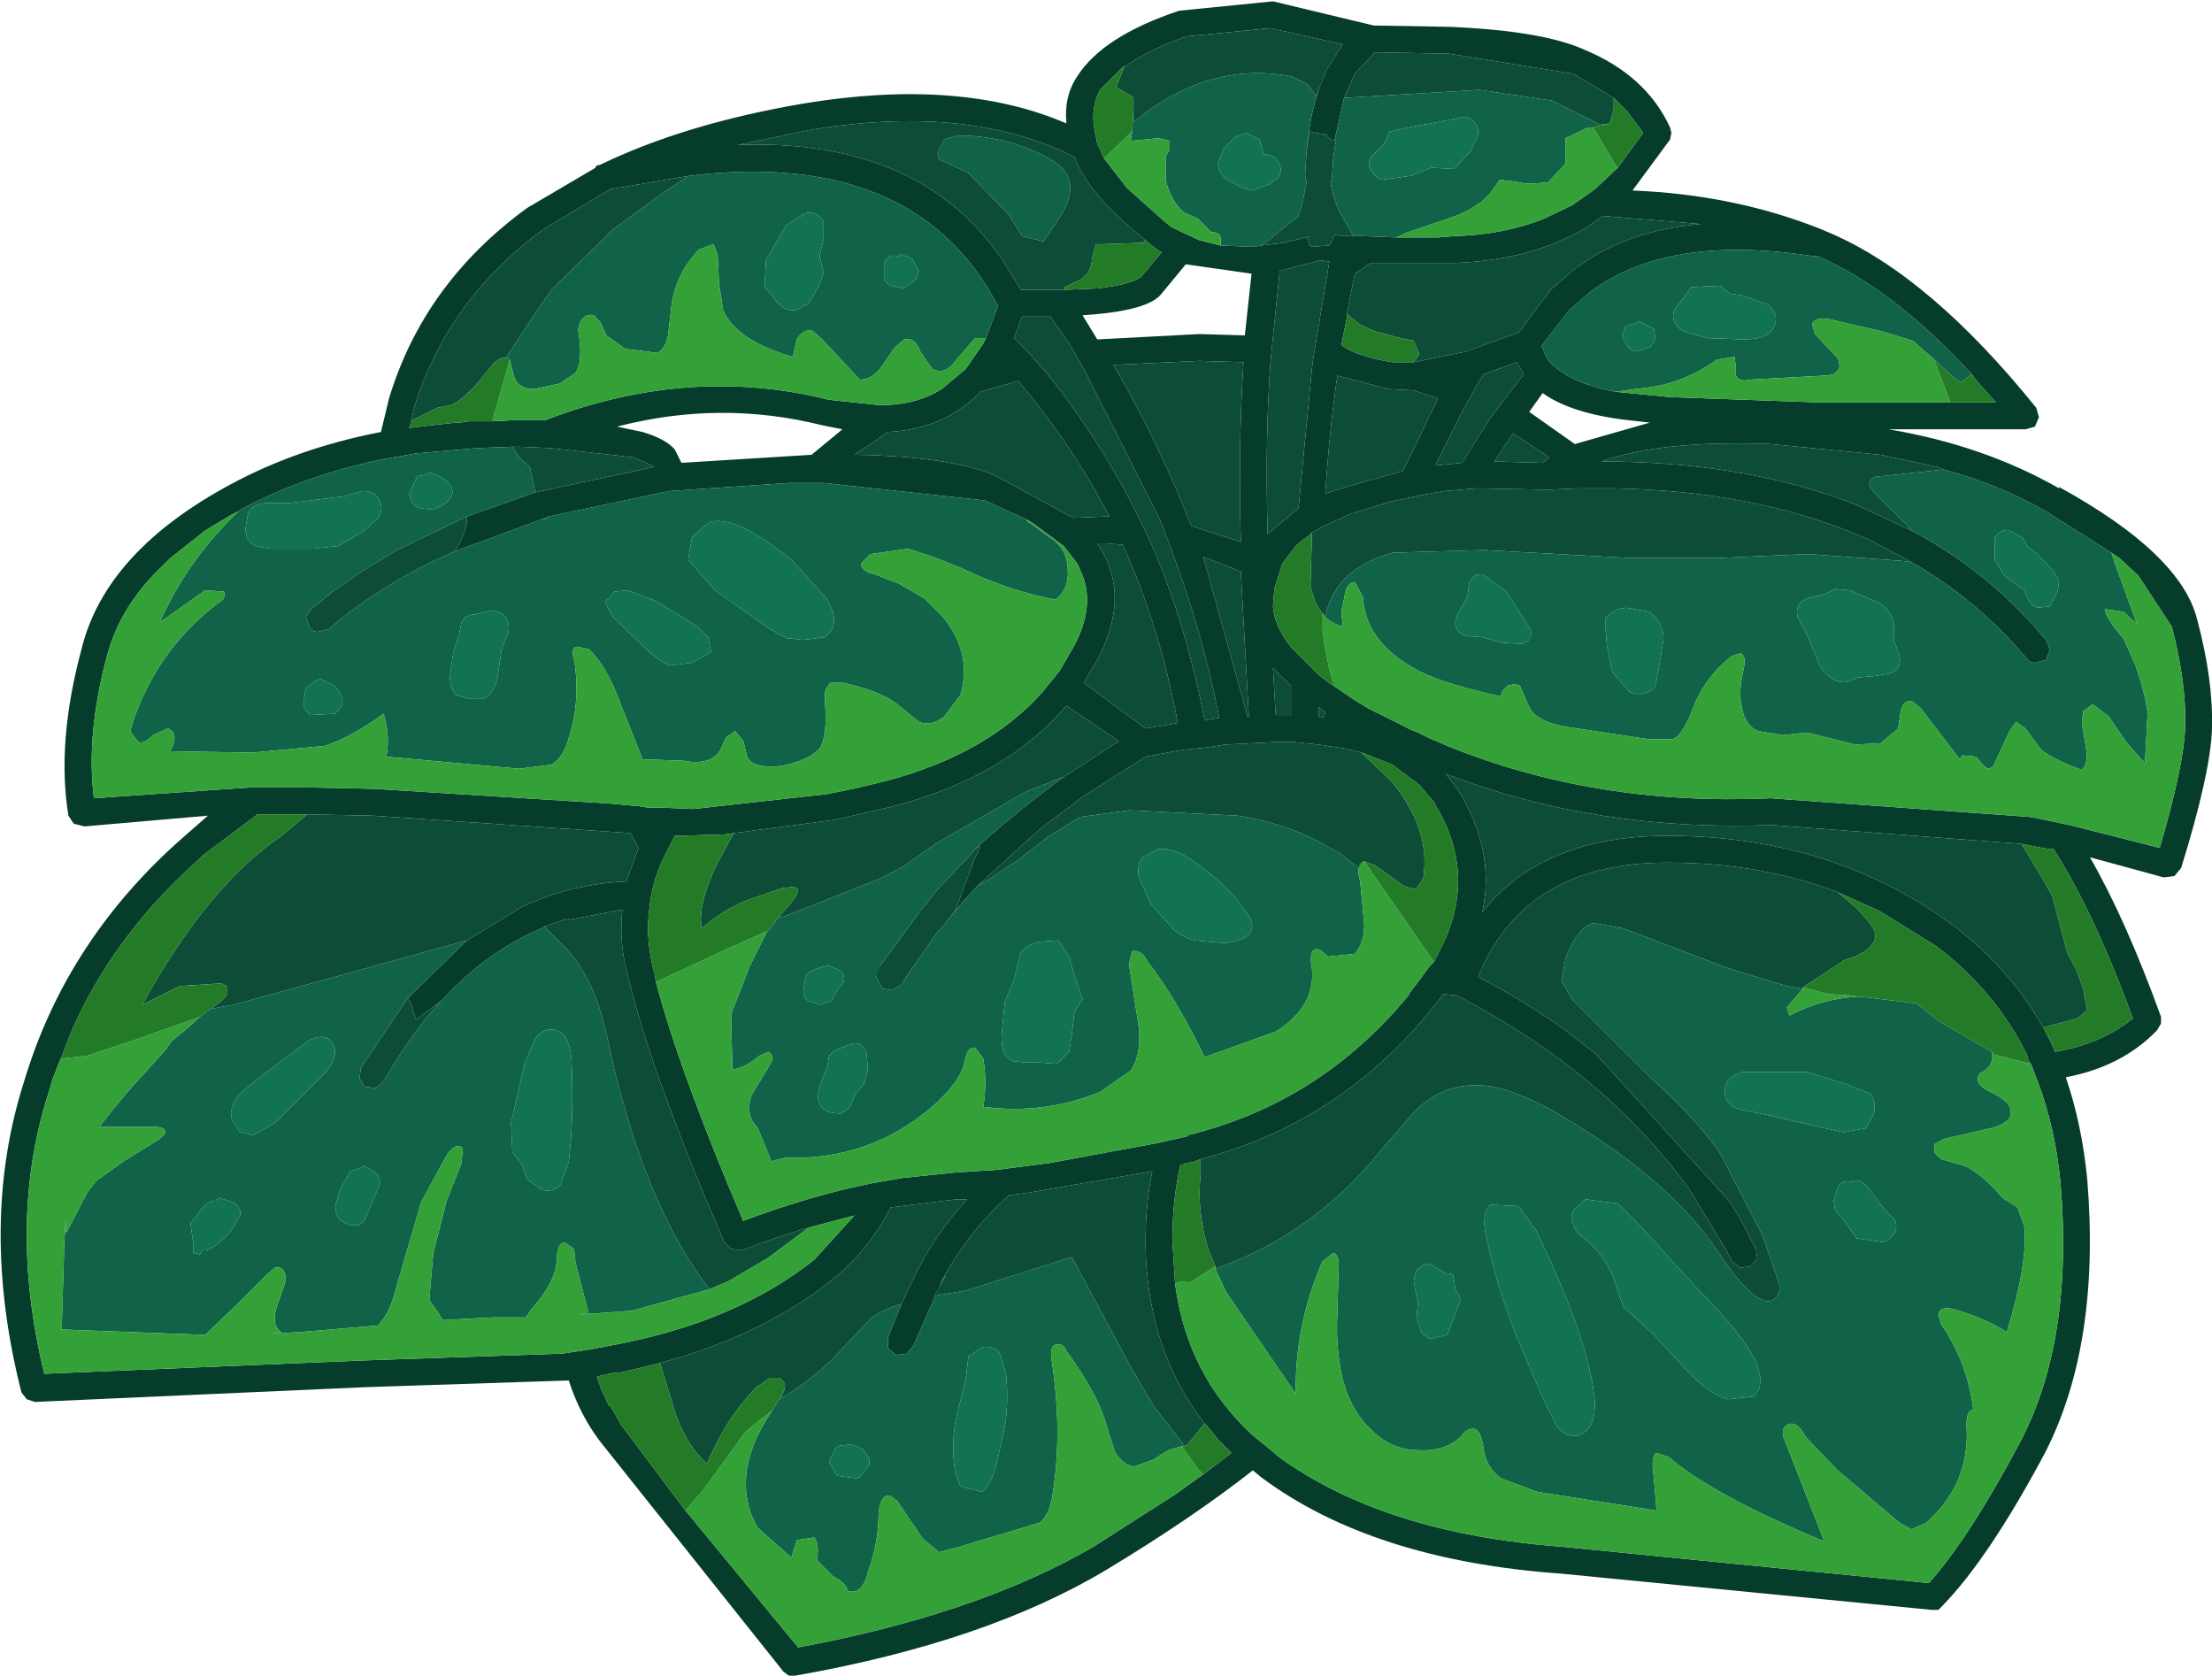 <?xml version="1.0" encoding="UTF-8" standalone="no"?>
<svg xmlns:ffdec="https://www.free-decompiler.com/flash" xmlns:xlink="http://www.w3.org/1999/xlink" ffdec:objectType="shape" height="62.45px" width="82.45px" xmlns="http://www.w3.org/2000/svg">
  <g transform="matrix(1.0, 0.0, 0.0, 1.0, 40.5, 33.1)">
    <path d="M-10.5 -29.25 Q-4.7 -30.2 -0.75 -28.5 -0.85 -29.5 -0.35 -30.25 0.6 -31.75 3.45 -32.7 L6.95 -33.05 10.7 -32.15 13.55 -32.1 Q17.0 -31.95 18.55 -31.25 20.85 -30.3 21.75 -28.35 L21.8 -28.15 21.75 -27.9 20.35 -26.0 Q24.15 -25.85 27.4 -24.55 L27.75 -24.4 Q31.45 -22.8 35.4 -17.9 L35.5 -17.55 35.35 -17.2 35.0 -17.1 29.9 -17.1 Q33.45 -16.5 36.25 -14.9 L36.25 -14.95 Q40.8 -12.45 41.4 -10.0 42.0 -7.75 41.95 -5.95 41.9 -4.3 40.8 -0.75 L40.55 -0.45 40.15 -0.4 37.4 -1.15 Q38.75 1.2 40.05 4.8 L40.05 5.05 39.9 5.3 Q38.6 6.65 36.5 7.05 37.1 8.8 37.3 10.85 37.8 16.95 35.75 21.0 33.65 24.95 31.9 26.75 L31.75 26.9 31.5 26.9 17.7 25.55 Q10.65 25.05 6.5 21.95 L6.2 21.7 Q3.9 23.5 0.75 25.4 -3.75 28.1 -10.85 29.35 L-11.1 29.35 -11.3 29.2 -18.15 20.6 Q-18.9 19.6 -19.3 18.35 L-26.9 18.6 -39.2 19.15 -39.5 19.05 -39.7 18.8 Q-41.3 12.5 -39.6 7.2 -38.0 1.85 -33.55 -2.0 L-32.75 -2.7 -37.35 -2.3 -37.75 -2.4 -37.95 -2.7 Q-38.4 -5.45 -37.45 -8.95 -36.55 -12.55 -31.9 -15.05 -29.4 -16.4 -26.3 -17.0 L-26.0 -18.25 Q-24.7 -22.55 -20.85 -25.35 L-18.3 -26.85 -18.3 -26.9 -18.2 -26.95 -18.15 -26.95 Q-14.95 -28.5 -10.5 -29.25 M8.85 -30.25 L8.95 -30.5 9.55 -31.45 6.85 -32.05 3.8 -31.75 3.75 -31.75 Q2.3 -31.25 1.4 -30.6 L1.4 -30.65 0.5 -29.75 Q0.1 -29.0 0.35 -28.0 L0.4 -27.75 0.4 -27.8 0.4 -27.7 0.45 -27.65 0.65 -27.2 1.5 -26.1 2.9 -24.85 3.15 -24.65 3.45 -24.5 4.2 -24.15 5.0 -23.95 6.25 -23.9 6.5 -23.95 7.35 -24.05 8.35 -24.3 8.2 -24.25 8.35 -23.9 9.05 -23.95 9.25 -24.35 9.3 -24.35 9.5 -24.3 10.3 -24.3 10.35 -24.3 11.55 -24.25 13.1 -24.25 13.7 -24.3 Q15.55 -24.35 17.05 -24.95 L18.1 -25.45 18.95 -26.05 19.8 -26.85 20.75 -28.15 20.15 -28.95 19.65 -29.45 18.15 -30.35 13.5 -31.1 10.75 -31.15 10.0 -30.35 9.6 -29.45 9.25 -27.9 9.15 -27.85 8.9 -28.1 8.5 -28.15 8.3 -28.2 8.2 -27.45 Q8.35 -29.15 8.85 -30.25 M12.2 -19.6 L14.15 -20.0 15.65 -20.55 16.1 -20.7 17.3 -22.3 18.05 -22.95 Q19.95 -24.5 22.9 -24.75 L19.25 -25.05 18.6 -24.6 Q16.55 -23.4 13.75 -23.3 L10.6 -23.3 10.0 -22.9 9.7 -21.4 9.7 -21.25 9.5 -20.25 9.55 -20.2 Q10.15 -19.8 11.4 -19.6 L12.2 -19.6 M33.0 -19.15 Q30.05 -22.35 27.25 -23.55 L27.1 -23.55 Q21.65 -24.4 18.75 -22.2 L18.0 -21.55 16.95 -20.2 17.05 -20.0 Q17.2 -19.55 17.7 -19.25 18.4 -18.75 19.7 -18.5 L20.2 -18.45 21.25 -18.35 21.75 -18.3 27.35 -18.1 33.05 -18.1 33.9 -18.1 33.45 -18.6 33.1 -19.0 33.0 -19.15 M16.05 -19.6 L14.8 -19.15 14.55 -18.75 14.05 -17.85 13.0 -15.75 14.0 -15.85 15.0 -17.45 15.6 -18.25 16.3 -19.15 16.05 -19.6 M30.75 -12.15 L29.15 -13.0 28.9 -13.1 Q24.95 -14.8 19.65 -14.9 L18.4 -14.9 17.2 -14.85 17.1 -14.85 14.55 -14.9 13.35 -14.8 12.5 -14.65 11.3 -14.4 9.85 -13.95 8.85 -13.5 8.4 -13.25 8.3 -13.15 7.9 -12.85 7.8 -12.75 7.3 -12.1 7.0 -11.15 6.95 -10.5 Q7.0 -9.75 7.65 -8.95 L8.65 -7.95 9.1 -7.6 9.2 -7.55 10.0 -7.0 10.25 -6.85 10.5 -6.7 11.4 -6.25 12.1 -5.9 12.35 -5.8 12.75 -5.6 13.45 -5.3 Q19.0 -3.05 25.5 -3.35 L35.2 -2.65 36.65 -2.35 40.0 -1.5 Q40.9 -4.55 40.95 -6.0 41.0 -7.65 40.45 -9.75 L39.2 -11.65 38.5 -12.3 38.2 -12.5 35.75 -14.05 Q34.0 -15.05 31.95 -15.6 L31.7 -15.7 29.6 -16.15 25.5 -16.55 Q21.4 -16.7 19.2 -15.9 24.55 -15.9 28.65 -14.3 L30.8 -13.3 Q33.7 -11.75 35.8 -9.2 L35.9 -8.85 35.75 -8.5 35.35 -8.4 Q35.15 -8.4 35.05 -8.55 33.2 -10.75 30.75 -12.15 M11.25 -18.6 L9.35 -19.1 Q9.05 -17.05 8.9 -14.7 L9.5 -14.9 11.8 -15.55 13.1 -18.25 12.2 -18.55 11.25 -18.6 M20.1 -17.45 Q18.05 -17.7 17.0 -18.45 L16.5 -17.75 18.2 -16.55 21.0 -17.35 20.1 -17.45 M8.7 -23.4 L7.2 -23.0 6.95 -20.55 6.85 -19.55 Q6.65 -16.65 6.75 -13.2 L7.9 -14.15 8.4 -19.35 8.45 -19.75 8.55 -20.35 9.05 -23.35 8.7 -23.4 M17.0 -15.85 L17.25 -16.05 15.9 -16.95 15.2 -15.9 17.0 -15.85 M4.2 -20.65 L5.9 -20.6 6.15 -22.9 3.7 -23.25 2.75 -22.1 Q2.2 -21.5 -0.15 -21.35 L0.4 -20.45 4.2 -20.65 M-0.85 -22.3 L-0.8 -22.3 0.4 -22.35 Q1.7 -22.5 2.05 -22.8 L2.8 -23.7 2.7 -23.75 2.3 -24.05 2.2 -24.15 Q0.05 -25.85 -0.45 -27.25 -4.4 -29.25 -10.35 -28.25 L-13.0 -27.7 Q-6.05 -27.95 -3.0 -23.2 L-2.45 -22.3 -2.05 -22.3 -0.85 -22.3 M-2.4 -21.3 L-2.7 -20.5 -2.2 -20.0 -1.45 -19.15 Q0.55 -16.65 1.95 -13.8 L2.45 -12.75 Q3.75 -9.7 4.4 -6.25 L4.95 -6.35 Q4.3 -9.6 3.15 -12.65 L2.75 -13.7 -0.1 -19.35 -0.65 -20.3 -1.35 -21.3 -2.4 -21.3 M0.7 -13.85 L0.85 -13.85 Q-0.55 -16.55 -2.55 -18.9 L-3.95 -18.5 Q-5.3 -17.1 -7.4 -17.0 L-8.65 -16.15 Q-5.2 -16.1 -3.45 -15.4 L-0.5 -13.8 0.7 -13.85 M0.7 -12.85 L0.4 -12.85 0.55 -12.6 Q1.6 -10.85 0.45 -8.6 L-0.1 -7.65 2.2 -5.95 3.4 -6.15 Q2.75 -9.7 1.35 -12.8 L0.7 -12.85 M4.2 -19.65 L1.0 -19.5 Q2.7 -16.6 3.9 -13.5 L5.75 -12.9 Q5.65 -16.55 5.85 -19.6 L4.2 -19.65 M10.25 -5.05 L9.65 -5.2 8.65 -5.35 7.65 -5.45 7.15 -5.45 5.15 -5.35 4.55 -5.25 3.55 -5.15 2.2 -4.9 -0.15 -3.4 -0.6 -3.05 -0.75 -2.95 -1.8 -2.15 -4.05 -0.1 -4.65 0.55 -5.3 1.35 -4.9 0.85 -4.15 -1.15 Q-4.0 -1.35 -4.0 -1.6 L-3.2 -2.3 -2.1 -3.2 -0.85 -4.15 -0.6 -4.3 1.0 -5.35 1.2 -5.45 1.1 -5.55 -0.75 -6.8 Q-3.0 -4.15 -7.2 -3.05 L-8.3 -2.8 -9.35 -2.55 -13.15 -2.05 -13.5 -2.0 -15.35 -1.95 -15.6 -1.45 Q-16.2 -0.35 -16.3 0.8 -16.45 1.95 -16.1 3.2 L-16.05 3.5 Q-15.15 6.9 -12.8 12.4 -10.25 11.45 -8.0 11.0 L-6.85 10.8 -4.9 10.6 -3.35 10.5 -1.4 10.25 2.65 9.5 3.75 9.25 3.8 9.2 Q8.7 8.0 12.0 4.0 L12.05 3.9 12.8 2.9 12.85 2.85 12.95 2.75 13.35 1.95 Q14.5 -0.65 13.0 -3.1 L13.0 -3.15 12.4 -3.85 11.4 -4.6 10.4 -5.0 10.25 -5.05 M8.65 -6.4 L8.85 -6.35 8.9 -6.55 8.65 -6.75 8.65 -6.4 M7.65 -6.45 L7.65 -7.5 6.95 -8.2 7.05 -6.45 7.65 -6.45 M6.05 -6.4 L5.75 -11.8 4.35 -12.35 6.0 -6.4 6.05 -6.4 M34.85 -1.65 L25.55 -2.35 Q19.0 -2.1 13.4 -4.25 L13.85 -3.65 Q15.25 -1.4 14.75 0.9 17.0 -1.95 21.65 -1.95 27.75 -1.95 32.25 1.35 34.65 3.15 35.95 5.75 L36.1 6.1 Q37.85 5.8 39.0 4.85 37.55 0.9 36.05 -1.45 L35.9 -1.45 35.1 -1.6 34.85 -1.65 M-3.75 -20.5 L-3.3 -21.7 -3.7 -22.4 Q-6.9 -27.5 -14.8 -26.55 L-17.75 -26.05 -20.25 -24.55 Q-23.8 -21.95 -25.05 -17.95 L-25.2 -17.3 -25.25 -17.15 -24.4 -17.25 -23.5 -17.35 -23.35 -17.35 -23.0 -17.4 -22.15 -17.4 -21.15 -17.45 -20.15 -17.45 Q-14.8 -19.5 -9.6 -18.2 L-7.7 -18.0 Q-6.35 -18.0 -5.4 -18.6 L-4.5 -19.35 -3.85 -20.3 -3.75 -20.5 M-21.4 -16.45 L-22.7 -16.4 -25.0 -16.2 -26.15 -16.0 Q-29.1 -15.4 -31.45 -14.15 L-31.6 -14.05 -31.9 -13.9 -32.9 -13.3 -32.95 -13.25 -34.15 -12.3 -34.4 -12.05 Q-36.0 -10.55 -36.5 -8.7 -37.3 -5.75 -37.0 -3.35 L-31.2 -3.75 -28.95 -3.75 -26.55 -3.7 -17.75 -3.15 -16.65 -3.05 -16.35 -3.0 -15.85 -3.0 -14.65 -2.95 -9.7 -3.5 -8.7 -3.7 -7.45 -4.0 Q-3.7 -5.0 -1.65 -7.3 L-1.0 -8.1 -0.45 -9.05 Q0.3 -10.5 -0.15 -11.65 L-0.3 -12.0 -0.35 -12.1 -0.85 -12.75 -2.0 -13.6 -2.25 -13.75 -3.8 -14.45 -9.8 -15.1 -11.1 -15.1 -15.5 -14.8 -15.55 -14.8 -20.05 -13.85 -20.3 -13.75 -23.55 -12.55 Q-23.05 -13.35 -23.1 -13.85 L-20.55 -14.75 -16.1 -15.7 -16.85 -16.05 -20.0 -16.4 -21.15 -16.45 -21.4 -16.45 M-29.05 -2.75 L-30.9 -2.75 -32.9 -1.25 -33.6 -0.6 Q-36.35 2.0 -37.8 5.25 L-38.25 6.4 -38.3 6.5 -38.55 7.15 -38.65 7.5 Q-40.25 12.35 -38.85 18.1 L-26.85 17.6 -19.55 17.35 -18.55 17.2 -17.75 17.05 Q-13.1 16.2 -10.15 13.85 L-8.65 12.2 -10.35 12.65 Q-11.55 13.0 -12.85 13.5 L-13.25 13.45 -13.5 13.2 Q-16.15 7.1 -17.05 3.45 -17.45 2.1 -17.3 0.8 L-19.4 1.2 -19.4 1.15 -20.25 1.45 -20.2 1.45 Q-22.3 2.3 -24.05 4.2 L-25.0 4.9 -25.2 4.25 -25.3 4.1 -23.1 1.95 -21.2 0.8 -21.25 0.8 Q-19.35 -0.15 -17.15 -0.25 L-16.7 -1.5 -17.0 -2.05 -26.6 -2.7 -29.05 -2.75 M-9.85 -17.25 Q-13.65 -18.2 -17.5 -17.2 L-16.55 -17.0 Q-15.7 -16.75 -15.35 -16.35 L-15.1 -15.85 -10.25 -16.15 -9.1 -17.1 -9.85 -17.25 M-7.7 2.9 L-7.85 3.2 -7.75 3.05 -7.7 2.9 M4.4 19.95 Q3.0 18.15 2.5 15.9 2.2 14.6 2.2 13.15 2.2 11.75 2.45 10.55 L-2.15 11.35 -2.9 11.45 Q-4.35 12.75 -5.35 14.55 L-6.45 17.05 -6.7 17.35 -7.1 17.4 -7.4 17.15 -7.4 16.75 -6.9 15.5 -6.5 14.65 Q-5.7 12.95 -4.45 11.6 L-4.85 11.6 -7.3 11.9 Q-8.15 13.55 -9.55 14.65 -12.15 16.7 -15.9 17.7 L-16.1 17.75 -17.15 18.0 -17.35 18.05 -17.55 18.05 -18.25 18.2 -18.1 18.65 -17.8 19.3 -17.75 19.3 -17.35 20.0 -14.95 23.2 -10.75 28.3 Q-4.05 27.05 0.25 24.55 L3.3 22.6 4.35 21.85 5.4 21.05 4.9 20.55 4.5 20.05 4.4 19.95 M35.2 6.55 L35.1 6.4 35.05 6.2 Q33.85 3.8 31.65 2.15 L29.55 0.85 28.0 0.15 Q25.1 -0.95 21.65 -0.95 16.6 -0.95 14.8 2.85 L14.6 3.3 Q16.3 4.2 17.85 5.3 L19.0 6.2 23.85 11.55 23.95 11.65 24.35 12.3 24.95 13.45 25.0 13.8 24.75 14.1 24.35 14.15 24.05 13.9 23.85 13.5 22.45 11.2 Q19.3 6.85 13.8 4.0 L13.3 3.95 12.75 4.65 Q9.3 8.8 4.25 10.1 L4.0 10.2 3.7 10.25 3.6 10.3 3.5 10.3 Q3.2 11.6 3.2 13.15 L3.3 14.75 Q3.75 18.15 6.2 20.4 L7.0 21.05 7.1 21.15 Q11.05 24.05 17.75 24.55 L31.4 25.9 Q32.95 24.15 34.85 20.55 36.8 16.75 36.3 10.95 36.1 8.9 35.45 7.2 L35.2 6.55" fill="#063c2b" fill-rule="evenodd" stroke="none"/>
    <path d="M1.4 -30.6 Q2.3 -31.25 3.75 -31.75 L3.8 -31.75 6.85 -32.05 9.55 -31.45 8.95 -30.5 8.85 -30.25 8.55 -29.5 8.5 -29.6 8.25 -29.95 7.65 -30.25 Q4.55 -30.85 1.75 -28.55 L1.75 -29.0 1.75 -29.4 1.7 -29.5 1.1 -29.85 1.4 -30.6 M8.2 -27.45 L8.3 -28.2 8.5 -28.15 8.9 -28.1 9.15 -27.85 9.25 -27.9 9.3 -27.9 9.2 -27.25 9.15 -26.5 9.1 -26.25 Q9.25 -25.5 9.55 -25.0 L9.95 -24.3 9.5 -24.3 9.3 -24.35 9.25 -24.35 9.05 -23.95 8.35 -23.9 8.2 -24.25 8.35 -24.3 7.35 -24.05 6.5 -23.95 6.6 -24.0 7.9 -25.05 8.05 -25.55 8.2 -26.3 8.15 -26.55 8.15 -26.7 8.2 -27.45 M9.6 -29.45 L10.0 -30.35 10.75 -31.15 13.5 -31.1 18.15 -30.35 19.65 -29.45 19.65 -29.0 19.5 -28.5 19.15 -28.45 17.35 -29.35 14.65 -29.75 9.6 -29.45 M9.7 -21.4 L10.0 -22.9 10.6 -23.3 13.75 -23.3 Q16.55 -23.4 18.6 -24.6 L19.25 -25.05 22.9 -24.75 Q19.95 -24.5 18.05 -22.95 L17.3 -22.3 16.1 -20.7 15.65 -20.55 14.15 -20.0 12.2 -19.6 12.4 -19.9 12.2 -20.4 11.7 -20.5 10.75 -20.75 10.2 -21.0 9.7 -21.4 M16.05 -19.6 L16.3 -19.15 15.6 -18.25 15.0 -17.45 14.0 -15.85 13.0 -15.75 14.05 -17.85 14.55 -18.75 14.8 -19.15 16.05 -19.6 M8.4 -13.25 L8.85 -13.5 9.85 -13.95 11.3 -14.4 12.5 -14.65 13.35 -14.8 14.55 -14.9 17.1 -14.85 17.2 -14.85 18.4 -14.9 19.65 -14.9 Q24.95 -14.8 28.9 -13.1 L29.15 -13.0 30.75 -12.15 30.35 -12.2 26.9 -12.45 23.45 -12.3 20.4 -12.3 19.4 -12.35 14.8 -12.6 11.4 -12.5 Q9.65 -12.0 9.1 -10.75 L8.95 -10.35 8.9 -10.1 8.8 -10.25 Q8.55 -10.5 8.45 -10.9 L8.35 -11.2 8.35 -11.4 8.4 -13.15 8.4 -13.25 M30.8 -13.3 L28.65 -14.3 Q24.55 -15.9 19.2 -15.9 21.4 -16.7 25.5 -16.55 L29.6 -16.15 31.7 -15.7 31.95 -15.6 29.6 -15.35 Q29.25 -15.35 29.2 -15.15 29.1 -15.0 29.5 -14.6 L30.8 -13.3 M11.25 -18.6 L12.2 -18.55 13.1 -18.25 11.8 -15.55 9.5 -14.9 8.9 -14.7 Q9.05 -17.05 9.35 -19.1 L11.25 -18.6 M17.0 -15.85 L15.2 -15.9 15.9 -16.95 17.25 -16.05 17.0 -15.85 M8.7 -23.4 L9.05 -23.35 8.55 -20.35 8.45 -19.75 8.4 -19.35 7.9 -14.15 6.75 -13.2 Q6.65 -16.65 6.85 -19.55 L6.95 -20.55 7.2 -23.0 8.7 -23.4 M-0.85 -22.3 L-2.05 -22.3 -2.45 -22.3 -3.0 -23.2 Q-6.05 -27.95 -13.0 -27.7 L-10.35 -28.25 Q-4.4 -29.25 -0.45 -27.25 0.05 -25.85 2.2 -24.15 L2.1 -24.05 0.65 -24.0 0.35 -24.0 0.2 -23.45 Q0.2 -22.8 -0.5 -22.55 L-0.8 -22.4 -0.85 -22.3 M4.2 -19.65 L5.85 -19.6 Q5.65 -16.55 5.75 -12.9 L3.9 -13.5 Q2.7 -16.6 1.0 -19.5 L4.2 -19.65 M0.7 -12.85 L1.35 -12.8 Q2.75 -9.7 3.4 -6.15 L2.2 -5.95 -0.1 -7.65 0.45 -8.6 Q1.6 -10.85 0.55 -12.6 L0.4 -12.85 0.7 -12.85 M0.7 -13.85 L-0.5 -13.8 -3.45 -15.4 Q-5.2 -16.1 -8.65 -16.15 L-7.4 -17.0 Q-5.3 -17.1 -3.95 -18.5 L-2.55 -18.9 Q-0.55 -16.55 0.85 -13.85 L0.7 -13.85 M-2.4 -21.3 L-1.35 -21.3 -0.65 -20.3 -0.1 -19.35 2.75 -13.7 3.15 -12.65 Q4.3 -9.6 4.95 -6.35 L4.4 -6.25 Q3.75 -9.7 2.45 -12.75 L1.95 -13.8 Q0.55 -16.65 -1.45 -19.15 L-2.2 -20.0 -2.7 -20.5 -2.4 -21.3 M6.05 -6.4 L6.0 -6.4 4.35 -12.35 5.75 -11.8 6.05 -6.4 M7.65 -6.45 L7.05 -6.45 6.95 -8.2 7.65 -7.5 7.65 -6.45 M8.65 -6.4 L8.65 -6.75 8.9 -6.55 8.85 -6.35 8.65 -6.4 M-4.05 -0.1 L-1.8 -2.15 -0.75 -2.95 -0.6 -3.05 -0.15 -3.4 2.2 -4.9 3.55 -5.15 4.55 -5.25 5.15 -5.35 7.15 -5.45 7.65 -5.45 8.65 -5.35 9.65 -5.2 10.25 -5.05 10.4 -4.9 11.3 -4.05 Q12.85 -2.25 12.55 -0.35 L12.3 0.0 12.3 0.05 11.9 -0.05 11.8 -0.1 10.75 -0.85 10.35 -1.0 10.25 -0.95 10.15 -0.75 9.75 -1.05 9.45 -1.3 8.9 -1.6 Q7.5 -2.4 5.65 -2.7 L1.6 -2.9 -0.25 -2.65 -1.45 -1.9 -2.55 -1.05 -3.75 -0.25 -4.05 -0.1 M-13.15 -2.05 L-9.35 -2.55 -8.3 -2.8 -7.2 -3.05 Q-3.0 -4.15 -0.75 -6.8 L1.1 -5.55 1.2 -5.45 1.0 -5.35 -0.6 -4.3 -0.85 -4.15 -2.25 -3.6 -5.55 -1.7 -6.7 -0.9 -6.75 -0.85 -7.7 -0.35 -11.25 1.05 -11.5 1.1 -11.05 0.6 -10.8 0.25 -10.75 0.05 -10.9 -0.05 -11.35 0.0 -12.5 0.4 Q-13.4 0.7 -14.35 1.5 -14.5 0.6 -13.75 -0.95 L-13.15 -2.05 M-4.0 -1.6 Q-4.0 -1.35 -4.15 -1.15 L-4.9 0.85 -5.3 1.35 -5.6 1.7 -6.65 3.2 -6.75 3.35 -6.9 3.6 -7.25 3.8 -7.6 3.75 -7.8 3.4 -7.85 3.25 -7.85 3.2 -7.7 2.9 -7.4 2.5 -6.2 0.85 -5.55 0.05 -4.0 -1.6 M35.95 5.75 Q34.65 3.15 32.25 1.35 27.75 -1.95 21.65 -1.95 17.0 -1.95 14.75 0.9 15.25 -1.4 13.85 -3.65 L13.4 -4.25 Q19.0 -2.1 25.55 -2.35 L34.85 -1.65 35.55 -0.5 36.0 0.3 36.55 2.4 36.9 3.05 37.15 3.75 37.25 4.3 37.3 4.55 36.95 4.85 35.65 5.2 36.0 5.8 35.95 5.75 M-14.8 -26.55 L-14.9 -26.5 -15.8 -25.9 -17.65 -24.55 -19.95 -22.3 -20.7 -21.2 -21.65 -19.75 Q-21.85 -19.8 -22.1 -19.55 L-22.85 -18.65 Q-23.4 -18.1 -23.7 -18.0 L-24.2 -17.9 -25.2 -17.4 -25.2 -17.3 -25.05 -17.95 Q-23.8 -21.95 -20.25 -24.55 L-17.75 -26.05 -14.8 -26.55 M-5.55 -27.4 L-5.5 -27.15 -5.25 -27.05 -4.4 -26.65 -2.9 -25.1 -2.4 -24.3 -1.6 -24.1 -0.9 -25.15 Q-0.5 -25.9 -0.65 -26.35 -0.75 -26.9 -1.6 -27.3 -3.1 -28.05 -4.8 -28.05 L-5.3 -27.9 -5.55 -27.4 M-21.4 -16.45 L-21.15 -16.45 -20.0 -16.4 -16.85 -16.05 -16.1 -15.7 -20.55 -14.75 -20.75 -15.7 -21.15 -16.05 -21.4 -16.45 M-23.1 -13.85 Q-23.05 -13.35 -23.55 -12.55 -26.2 -11.4 -28.25 -9.65 L-28.65 -9.55 Q-28.85 -9.55 -28.95 -9.7 L-29.1 -10.1 -28.9 -10.4 -28.1 -11.05 -27.1 -11.75 -25.8 -12.55 -23.1 -13.85 M-20.3 -13.75 L-20.05 -13.85 Q-20.1 -13.75 -20.25 -13.75 L-20.3 -13.75 M-29.05 -2.75 L-26.6 -2.7 -17.0 -2.05 -16.7 -1.5 -17.15 -0.25 Q-19.35 -0.15 -21.25 0.8 L-21.2 0.8 -23.1 1.95 -31.8 4.35 -32.65 4.5 -32.3 4.25 -32.05 4.0 -32.05 3.65 -32.15 3.6 -32.25 3.55 -33.8 3.65 -35.2 4.35 Q-32.75 -0.1 -30.0 -1.95 L-29.05 -2.75 M-25.3 4.1 L-25.2 4.25 -25.0 4.9 -24.05 4.2 Q-25.2 5.45 -26.2 7.2 L-26.5 7.45 -26.9 7.4 -27.1 7.1 -27.05 6.7 -25.3 4.1 M-20.2 1.45 L-20.25 1.45 -19.4 1.15 -19.4 1.2 -17.3 0.8 Q-17.45 2.1 -17.05 3.45 -16.15 7.1 -13.5 13.2 L-13.25 13.45 -12.85 13.5 Q-11.55 13.0 -10.35 12.65 L-11.9 13.8 -13.35 14.65 -14.05 14.95 Q-16.35 12.0 -17.65 6.55 -18.0 4.85 -18.3 4.05 -18.85 2.7 -19.7 1.95 L-20.15 1.5 -20.15 1.45 -20.2 1.45 M-5.35 14.55 Q-4.35 12.75 -2.9 11.45 L-2.15 11.35 2.45 10.55 Q2.2 11.75 2.2 13.15 2.2 14.6 2.5 15.9 3.0 18.15 4.4 19.95 L4.2 20.2 3.75 20.75 3.65 20.8 3.55 20.65 2.5 19.3 1.65 17.85 -0.55 13.75 -4.5 15.0 -5.7 15.2 -5.25 14.45 -5.35 14.55 M-15.9 17.7 Q-12.15 16.7 -9.55 14.65 -8.15 13.55 -7.3 11.9 L-4.85 11.6 -4.45 11.6 Q-5.7 12.95 -6.5 14.65 L-6.9 15.5 Q-7.6 15.7 -8.05 16.05 L-9.0 17.05 Q-10.05 18.25 -11.45 19.05 -11.2 18.7 -11.25 18.45 L-11.45 18.25 -11.8 18.25 -12.3 18.6 Q-13.4 19.7 -14.15 21.45 -14.85 20.85 -15.3 19.65 L-15.9 17.7 M26.7 3.75 L26.1 3.65 23.95 3.0 20.0 1.5 18.9 1.3 Q18.25 1.5 17.85 2.65 L17.7 3.45 18.1 4.15 20.95 7.0 Q22.85 8.7 23.65 9.95 L25.2 12.95 25.8 14.7 Q25.9 15.1 25.65 15.3 25.45 15.5 25.1 15.3 24.55 15.05 23.6 13.65 21.65 10.7 17.2 8.2 15.5 7.3 14.45 7.35 13.2 7.35 12.2 8.35 L10.95 9.8 Q8.5 12.85 4.9 14.15 L4.8 14.2 4.8 14.1 4.7 13.85 4.55 13.5 Q4.1 12.05 4.25 10.7 L4.25 10.1 Q9.3 8.8 12.75 4.65 L13.3 3.95 13.8 4.0 Q19.3 6.85 22.45 11.2 L23.85 13.5 24.05 13.9 24.35 14.15 24.75 14.1 25.0 13.8 24.95 13.45 24.35 12.3 23.95 11.65 23.85 11.55 19.0 6.2 17.85 5.3 Q16.3 4.2 14.6 3.3 L14.8 2.85 Q16.6 -0.95 21.65 -0.95 25.1 -0.95 28.0 0.15 L28.65 0.7 Q29.4 1.45 29.4 1.75 29.4 2.35 28.2 2.7 L28.15 2.75 26.7 3.7 26.7 3.75" fill="#0d4d38" fill-rule="evenodd" stroke="none"/>
    <path d="M8.85 -30.25 Q8.35 -29.15 8.2 -27.45 L8.15 -26.7 8.15 -26.55 8.2 -26.3 8.05 -25.55 7.9 -25.05 6.6 -24.0 6.5 -23.95 6.25 -23.9 5.0 -23.95 5.0 -24.25 Q4.95 -24.45 4.65 -24.45 L4.15 -24.95 3.7 -25.15 Q3.25 -25.4 2.95 -26.35 L2.95 -27.25 3.1 -27.55 3.1 -27.85 2.7 -27.95 1.65 -27.85 1.7 -28.2 1.75 -29.0 1.75 -28.55 Q4.55 -30.85 7.65 -30.25 L8.25 -29.95 8.5 -29.6 8.55 -29.5 8.85 -30.25 M9.25 -27.9 L9.6 -29.45 14.65 -29.75 17.35 -29.35 19.15 -28.45 19.5 -28.5 18.85 -28.35 18.7 -28.35 17.85 -27.95 17.85 -27.0 17.2 -26.3 16.45 -26.25 15.85 -26.35 15.4 -26.4 15.05 -25.9 14.75 -25.6 14.3 -25.3 13.9 -25.1 11.85 -24.4 11.55 -24.25 10.35 -24.3 10.3 -24.3 9.5 -24.3 9.95 -24.3 9.55 -25.0 Q9.25 -25.5 9.1 -26.25 L9.15 -26.5 9.2 -27.25 9.3 -27.9 9.25 -27.9 M5.95 -28.15 L5.55 -28.0 5.1 -27.55 4.9 -27.0 Q4.9 -26.65 5.25 -26.4 L5.8 -26.1 6.2 -26.0 6.85 -26.25 7.1 -26.45 Q7.35 -26.7 7.15 -27.05 7.0 -27.35 6.6 -27.35 L6.45 -27.9 5.95 -28.15 M13.1 -28.55 L12.25 -28.4 11.3 -28.2 11.1 -27.75 10.6 -27.25 Q10.45 -27.05 10.6 -26.75 10.75 -26.5 11.0 -26.4 L12.1 -26.55 12.85 -26.85 13.7 -26.8 14.3 -27.45 14.55 -27.95 Q14.75 -28.55 14.1 -28.75 L13.1 -28.55 M19.7 -18.5 Q18.4 -18.75 17.7 -19.25 17.2 -19.55 17.05 -20.0 L16.95 -20.2 18.0 -21.55 18.75 -22.2 Q21.65 -24.4 27.1 -23.55 L27.25 -23.55 Q30.05 -22.35 33.0 -19.15 L32.6 -18.85 32.35 -19.0 31.6 -19.7 30.8 -20.4 29.65 -20.75 27.7 -21.2 Q27.1 -21.3 27.05 -21.0 L27.15 -20.65 28.0 -19.75 Q28.15 -19.35 27.95 -19.25 27.85 -19.1 27.5 -19.1 L24.7 -18.95 Q24.35 -18.85 24.2 -19.1 L24.2 -19.45 24.15 -19.8 23.5 -19.7 Q22.25 -18.8 20.85 -18.65 L19.7 -18.5 M21.0 -20.15 L21.15 -20.35 21.2 -20.5 21.15 -20.85 20.55 -21.15 20.6 -21.1 20.1 -20.95 19.95 -20.55 20.2 -20.15 20.3 -20.05 20.45 -20.0 21.0 -20.15 M30.75 -12.15 Q33.2 -10.75 35.05 -8.55 35.15 -8.4 35.35 -8.4 L35.75 -8.5 35.9 -8.85 35.8 -9.2 Q33.7 -11.75 30.8 -13.3 L29.5 -14.6 Q29.1 -15.0 29.2 -15.15 29.25 -15.35 29.6 -15.35 L31.95 -15.6 Q34.0 -15.05 35.75 -14.05 L38.2 -12.5 38.35 -12.05 39.15 -9.85 38.65 -10.3 37.95 -10.4 Q38.0 -10.05 38.65 -9.3 L39.1 -8.3 39.35 -7.5 39.45 -7.1 39.55 -6.55 39.45 -4.65 38.75 -5.45 38.1 -6.4 37.5 -6.85 37.15 -6.6 37.1 -6.15 37.25 -5.25 Q37.35 -4.65 37.1 -4.4 35.9 -4.85 35.55 -5.2 L35.0 -5.95 34.65 -6.2 34.4 -5.85 33.8 -4.55 33.65 -4.45 33.5 -4.5 33.15 -4.9 32.65 -4.95 32.55 -4.8 31.1 -6.7 30.8 -6.95 Q30.45 -7.05 30.35 -6.6 L30.25 -5.95 29.6 -5.4 28.65 -5.35 26.85 -5.8 25.95 -5.7 25.05 -5.85 Q24.5 -6.05 24.4 -6.9 24.3 -7.35 24.5 -8.2 24.6 -8.7 24.35 -8.75 L24.05 -8.65 Q23.2 -8.0 22.7 -6.95 22.25 -5.7 21.85 -5.55 L20.95 -5.55 17.95 -6.0 Q16.75 -6.2 16.5 -6.75 L16.45 -6.85 16.15 -7.55 15.95 -7.6 15.7 -7.55 15.5 -7.35 15.45 -7.15 15.2 -7.2 Q13.0 -7.7 12.2 -8.2 10.4 -9.2 10.3 -10.85 L10.0 -11.4 Q9.75 -11.4 9.65 -11.05 L9.5 -10.3 9.55 -9.75 Q9.15 -9.85 8.9 -10.1 L8.95 -10.35 9.1 -10.75 Q9.65 -12.0 11.4 -12.5 L14.8 -12.6 19.4 -12.35 20.4 -12.3 23.45 -12.3 26.9 -12.45 30.35 -12.2 30.75 -12.15 M-0.85 -4.15 L-2.1 -3.2 -3.2 -2.3 -4.0 -1.6 -5.55 0.05 -6.2 0.85 -7.4 2.5 -7.7 2.9 -7.75 3.05 -7.85 3.2 -7.85 3.25 -7.8 3.4 -7.6 3.75 -7.25 3.8 -6.9 3.6 -6.75 3.35 -6.65 3.2 -5.6 1.7 -5.3 1.35 -4.65 0.55 -4.05 -0.1 -3.75 -0.25 -2.55 -1.05 -1.45 -1.9 -0.25 -2.65 1.6 -2.9 5.65 -2.7 Q7.5 -2.4 8.9 -1.6 L9.45 -1.3 9.75 -1.05 10.15 -0.75 10.25 -0.95 Q10.05 -0.8 10.2 -0.25 L10.35 1.35 Q10.35 2.05 10.0 2.45 L9.0 2.55 8.7 2.3 Q8.25 2.15 8.4 3.0 8.55 4.4 7.05 5.35 L4.4 6.3 Q3.4 4.2 2.25 2.7 L2.2 2.6 Q2.0 2.3 1.7 2.35 L1.6 2.75 1.6 2.95 1.95 5.2 Q2.05 6.2 1.65 6.8 L0.5 7.6 Q-1.6 8.45 -3.85 8.15 -3.7 7.25 -3.85 6.35 L-4.15 5.95 Q-4.45 5.9 -4.55 6.5 -4.7 7.2 -5.7 8.1 -8.05 10.15 -11.2 10.05 L-11.65 10.15 -11.75 10.2 -11.8 10.05 -12.25 8.95 -12.45 8.7 Q-12.7 8.2 -12.45 7.65 L-11.9 6.75 -11.7 6.4 Q-11.7 6.2 -11.85 6.1 L-12.2 6.25 Q-12.8 6.75 -13.2 6.75 L-13.25 4.7 -12.55 2.9 -11.9 1.6 -11.85 1.6 -11.6 1.25 -11.55 1.15 -11.5 1.1 -11.25 1.05 -7.7 -0.35 -6.75 -0.85 -6.7 -0.9 -5.55 -1.7 -2.25 -3.6 -0.85 -4.15 M13.85 -10.25 Q13.55 -9.65 14.1 -9.4 L14.75 -9.35 15.45 -9.15 16.2 -9.1 Q16.65 -9.2 16.55 -9.65 L16.25 -10.1 15.65 -11.05 14.75 -11.7 Q14.35 -11.7 14.25 -11.3 L14.2 -10.85 13.85 -10.25 M21.4 -8.6 L21.5 -9.25 Q21.55 -9.8 21.0 -10.3 L20.1 -10.45 19.8 -10.4 19.35 -10.1 19.35 -9.6 19.4 -9.0 19.6 -8.05 20.25 -7.3 Q20.8 -7.1 21.2 -7.5 L21.4 -8.6 M5.45 2.0 Q5.95 1.9 6.1 1.65 6.3 1.35 5.95 0.9 L5.8 0.7 Q5.3 -0.05 4.2 -0.85 3.3 -1.55 2.65 -1.45 L2.1 -1.15 Q1.85 -0.85 1.95 -0.4 L2.4 0.6 3.25 1.55 Q3.6 1.85 4.05 1.95 L5.15 2.05 5.45 2.0 M24.5 -20.45 Q25.3 -20.45 25.55 -20.8 25.9 -21.35 25.4 -21.75 L24.4 -22.1 24.0 -22.15 23.6 -22.45 22.55 -22.4 22.25 -22.0 21.9 -21.55 Q21.75 -21.05 22.25 -20.75 L23.15 -20.5 24.5 -20.45 M34.95 -11.1 L35.1 -10.75 Q35.2 -10.55 35.45 -10.45 L35.9 -10.5 36.2 -11.05 36.25 -11.45 36.05 -11.8 35.45 -12.45 35.1 -12.7 34.9 -13.05 34.35 -13.35 Q34.0 -13.35 33.85 -13.05 L33.85 -12.25 34.2 -11.65 34.95 -11.1 M27.5 -10.95 L26.85 -10.8 Q26.4 -10.6 26.5 -10.1 L26.85 -9.45 27.35 -8.25 Q27.85 -7.55 28.4 -7.7 L28.75 -7.85 29.35 -7.9 29.95 -8.0 Q30.4 -8.15 30.3 -8.7 L30.1 -9.2 30.1 -9.7 Q30.1 -10.3 29.5 -10.65 L28.45 -11.1 27.9 -11.15 27.5 -10.95 M-21.65 -19.75 L-20.7 -21.2 -19.95 -22.3 -17.65 -24.55 -15.8 -25.9 -14.9 -26.5 -14.8 -26.55 Q-6.9 -27.5 -3.7 -22.4 L-3.3 -21.7 -3.75 -20.5 -4.15 -20.5 -4.85 -19.7 Q-5.25 -19.1 -5.75 -19.35 L-6.2 -20.0 Q-6.4 -20.55 -6.8 -20.45 L-7.15 -20.15 -7.7 -19.35 Q-8.05 -18.95 -8.45 -18.95 L-9.85 -20.45 -10.25 -20.8 Q-10.6 -20.8 -10.8 -20.45 L-10.95 -19.8 Q-13.05 -20.4 -13.55 -21.55 L-13.7 -22.55 -13.75 -23.6 -13.9 -24.0 -14.45 -23.8 Q-15.4 -22.8 -15.5 -21.45 L-15.6 -20.6 Q-15.7 -20.1 -16.0 -19.95 L-17.2 -20.1 -17.9 -20.6 -18.1 -21.05 -18.35 -21.35 Q-18.85 -21.45 -18.95 -20.8 -18.75 -19.65 -19.05 -19.2 L-19.65 -18.8 -20.6 -18.6 Q-21.2 -18.6 -21.35 -19.1 L-21.5 -19.7 -21.55 -19.75 -21.65 -19.75 M-5.55 -27.4 L-5.3 -27.9 -4.8 -28.05 Q-3.1 -28.05 -1.6 -27.3 -0.75 -26.9 -0.65 -26.35 -0.5 -25.9 -0.9 -25.15 L-1.6 -24.1 -2.4 -24.3 -2.9 -25.1 -4.4 -26.65 -5.25 -27.05 -5.5 -27.15 -5.55 -27.4 M-26.95 -13.3 L-26.4 -13.8 Q-26.2 -14.15 -26.35 -14.45 -26.5 -14.8 -27.0 -14.8 L-27.7 -14.6 -29.75 -14.35 -30.55 -14.35 Q-31.0 -14.35 -31.25 -14.0 L-31.35 -13.4 Q-31.35 -12.9 -30.95 -12.75 L-30.45 -12.65 -28.85 -12.65 -27.9 -12.75 -26.95 -13.3 M-9.95 -22.5 L-9.8 -22.95 -9.95 -23.55 -9.8 -24.2 -9.8 -24.85 Q-10.05 -25.25 -10.5 -25.15 L-11.2 -24.7 -11.95 -23.4 -12.0 -22.4 -11.7 -22.05 Q-11.3 -21.45 -10.8 -21.55 L-10.35 -21.8 -9.95 -22.5 M-31.6 -14.05 L-31.45 -14.15 Q-29.1 -15.4 -26.15 -16.0 L-25.0 -16.2 -22.7 -16.4 -21.4 -16.45 -21.15 -16.05 -20.75 -15.7 -20.55 -14.75 -23.1 -13.85 -25.8 -12.55 -27.1 -11.75 -28.1 -11.05 -28.9 -10.4 -29.1 -10.1 -28.95 -9.7 Q-28.85 -9.55 -28.65 -9.55 L-28.25 -9.65 Q-26.2 -11.4 -23.55 -12.55 L-20.3 -13.75 -20.25 -13.75 Q-20.1 -13.75 -20.05 -13.85 L-15.55 -14.8 -15.5 -14.8 -11.1 -15.1 -9.8 -15.1 -3.8 -14.45 -2.25 -13.75 -2.2 -13.65 -2.1 -13.6 -1.2 -12.95 -1.0 -12.75 Q-0.7 -12.4 -0.7 -11.85 -0.65 -11.15 -1.15 -10.75 -2.75 -11.05 -4.4 -11.8 L-4.6 -11.9 -5.6 -12.3 -6.65 -12.65 -8.05 -12.45 -8.4 -12.1 Q-8.4 -11.8 -7.9 -11.7 L-7.0 -11.35 -6.05 -10.8 -5.35 -10.1 Q-4.25 -8.75 -4.7 -7.2 L-5.3 -6.4 Q-5.8 -6.0 -6.25 -6.2 L-7.05 -6.85 Q-7.55 -7.25 -8.65 -7.55 L-9.05 -7.65 -9.55 -7.65 -9.7 -7.45 -9.75 -7.3 -9.75 -6.95 Q-9.65 -5.65 -9.95 -5.2 L-10.0 -5.15 Q-10.4 -4.75 -11.4 -4.55 -12.45 -4.45 -12.65 -4.9 L-12.8 -5.5 -13.1 -5.85 -13.45 -5.6 -13.65 -5.15 Q-14.0 -4.55 -15.05 -4.75 L-16.55 -4.8 -17.4 -6.95 Q-17.9 -8.3 -18.55 -8.9 L-19.0 -9.0 Q-19.25 -8.95 -19.1 -8.5 -18.85 -7.0 -19.3 -5.6 -19.5 -4.85 -19.95 -4.6 L-21.15 -4.45 -26.1 -4.9 Q-25.95 -5.65 -26.2 -6.5 -27.45 -5.6 -28.4 -5.3 L-31.1 -5.05 -34.15 -5.1 Q-33.8 -5.8 -34.25 -5.95 L-34.8 -5.7 Q-35.15 -5.35 -35.35 -5.45 L-35.65 -5.85 Q-34.8 -8.75 -32.4 -10.6 -32.05 -10.8 -32.15 -11.05 L-32.85 -11.1 -34.55 -9.9 Q-33.5 -12.25 -31.6 -14.05 M-24.25 -14.15 L-23.95 -14.3 -23.7 -14.55 Q-23.5 -14.9 -23.9 -15.2 -24.1 -15.4 -24.55 -15.5 L-24.6 -15.4 -24.65 -15.4 -24.95 -15.35 -25.25 -14.7 Q-25.15 -14.2 -24.8 -14.15 L-24.3 -14.1 -24.25 -14.15 M-23.1 1.95 L-25.3 4.1 -27.05 6.7 -27.1 7.1 -26.9 7.4 -26.5 7.45 -26.2 7.2 Q-25.2 5.45 -24.05 4.2 -22.3 2.3 -20.2 1.45 L-20.15 1.45 -20.15 1.5 -19.7 1.95 Q-18.85 2.7 -18.3 4.05 -18.0 4.85 -17.65 6.55 -16.35 12.0 -14.05 14.95 L-16.95 15.75 -18.95 15.9 -18.55 15.9 -18.65 15.5 -19.05 13.95 -19.1 13.45 -19.45 13.2 Q-19.75 13.25 -19.75 13.9 -19.8 14.7 -20.7 15.7 L-20.9 16.0 -22.15 16.0 -24.0 16.1 -24.15 15.85 -24.5 15.35 -24.35 13.6 -23.85 11.65 -23.3 10.25 -23.25 9.7 Q-23.5 9.45 -23.85 9.95 L-24.8 11.7 -25.75 14.95 Q-25.95 15.75 -26.25 16.1 L-26.4 16.3 -29.35 16.55 -30.4 16.6 -29.95 16.6 Q-30.4 16.35 -30.2 15.65 L-29.85 14.65 Q-29.85 14.05 -30.25 14.15 L-30.5 14.35 -31.55 15.4 -32.85 16.65 -38.2 16.45 -38.1 13.15 -38.05 12.35 -38.05 12.85 -38.0 12.8 -37.25 11.35 -36.9 10.9 -35.85 10.15 -34.55 9.35 -34.35 9.15 Q-34.3 8.9 -34.7 8.9 L-36.8 8.9 -36.25 8.2 -35.75 7.6 -34.35 6.05 -34.1 5.7 -33.55 5.25 -33.05 4.8 -32.65 4.5 -31.8 4.35 -23.1 1.95 M-6.25 -23.0 L-6.5 -23.45 -6.95 -23.65 -7.0 -23.55 Q-7.4 -23.65 -7.55 -23.3 L-7.55 -22.65 -7.3 -22.45 -6.8 -22.35 -6.35 -22.7 -6.25 -23.0 M-28.95 -6.45 L-28.0 -6.5 -27.75 -6.8 Q-27.65 -7.15 -28.05 -7.55 L-28.55 -7.8 -28.7 -7.75 -29.1 -7.45 -29.2 -6.9 -29.15 -6.7 -28.95 -6.45 M-23.7 -8.15 Q-23.8 -7.5 -23.5 -7.2 L-23.0 -7.05 -22.5 -7.05 Q-22.05 -7.25 -21.95 -7.9 L-21.8 -8.9 -21.55 -9.55 Q-21.45 -10.25 -22.15 -10.35 L-22.8 -10.2 Q-23.15 -10.2 -23.3 -9.9 L-23.4 -9.4 -23.6 -8.8 -23.7 -8.15 M-15.5 -8.3 L-14.7 -8.4 -14.0 -8.8 -14.1 -9.35 -14.5 -9.75 -16.05 -10.7 -17.1 -11.1 -17.6 -11.05 -17.95 -10.65 -17.65 -10.1 -16.25 -8.75 Q-15.75 -8.35 -15.5 -8.3 M-12.45 -13.25 Q-13.4 -13.8 -14.05 -13.65 L-14.7 -13.1 -14.85 -12.25 -13.85 -11.1 -11.8 -9.65 -11.15 -9.3 -11.0 -9.3 -10.6 -9.25 -9.75 -9.35 -9.65 -9.45 Q-9.15 -9.9 -9.7 -10.8 L-11.0 -12.25 -11.95 -12.95 -12.45 -13.25 M-1.05 1.95 L-1.75 2.0 Q-2.2 2.1 -2.45 2.4 L-2.7 3.4 -3.05 4.25 -3.15 5.3 Q-3.25 6.25 -2.75 6.45 L-2.25 6.5 -1.75 6.5 -1.1 6.55 -0.65 6.1 -0.55 5.45 -0.45 4.6 -0.15 4.15 -0.45 3.25 -0.65 2.55 -1.05 1.95 M-10.4 4.2 L-9.95 4.35 -9.5 4.2 -9.35 3.9 -9.1 3.55 Q-8.95 3.35 -9.15 3.1 L-9.55 2.9 -9.65 2.9 Q-10.25 3.0 -10.45 3.25 L-10.55 3.75 -10.55 4.0 -10.4 4.2 M-8.15 6.8 L-8.2 6.15 Q-8.4 5.7 -8.75 5.8 L-9.4 6.05 -9.6 6.25 -9.65 6.6 -9.95 7.4 Q-10.1 7.95 -9.85 8.2 -9.65 8.4 -9.15 8.4 L-8.85 8.2 -8.6 7.65 -8.3 7.3 -8.15 6.8 M-6.9 15.5 L-7.4 16.75 -7.4 17.15 -7.1 17.4 -6.7 17.35 -6.45 17.05 -5.35 14.55 -5.25 14.45 -5.7 15.2 -4.5 15.0 -0.55 13.75 1.65 17.85 2.5 19.3 3.55 20.65 3.65 20.8 3.55 20.8 3.2 20.9 Q3.0 20.95 2.5 21.3 L1.8 21.55 Q1.4 21.55 1.05 21.0 L0.75 20.05 Q0.45 18.9 -0.75 17.25 -0.85 17.0 -1.05 17.0 -1.4 17.0 -1.3 17.6 -0.9 20.2 -1.25 22.5 -1.35 23.35 -1.75 23.65 L-2.9 24.0 -4.75 24.55 -5.5 24.75 -6.1 24.25 -7.05 22.85 -7.3 22.65 Q-7.65 22.55 -7.75 23.25 -7.75 24.4 -8.15 25.5 -8.35 26.35 -8.9 26.2 -8.95 25.9 -9.45 25.65 L-10.05 25.05 Q-9.95 24.45 -10.15 24.2 L-10.8 24.3 -11.0 24.95 -12.25 23.85 Q-12.7 23.1 -12.7 22.2 -12.7 20.9 -11.7 19.45 L-11.5 19.1 -11.45 19.05 Q-10.05 18.25 -9.0 17.05 L-8.05 16.05 Q-7.6 15.7 -6.9 15.5 M-21.05 10.3 L-20.85 10.85 -20.3 11.25 Q-19.85 11.35 -19.6 11.05 L-19.3 10.2 Q-19.1 8.55 -19.2 6.35 -19.3 5.5 -19.65 5.35 -20.15 5.1 -20.55 5.6 L-20.95 6.55 -21.45 8.75 -21.4 9.85 -21.05 10.3 M-29.75 6.25 L-30.75 7.0 -31.55 7.65 Q-32.0 8.2 -31.85 8.65 L-31.55 9.1 -31.05 9.2 -30.25 8.75 -28.35 6.85 Q-27.9 6.3 -28.05 5.9 -28.25 5.35 -28.95 5.65 L-29.75 6.25 M-8.45 21.95 L-8.1 21.5 -8.1 21.25 -8.3 20.95 Q-8.65 20.7 -8.95 20.75 L-9.0 20.8 Q-9.25 20.7 -9.4 20.95 L-9.6 21.4 -9.3 21.9 -8.55 22.0 -8.45 21.95 M-3.25 17.3 Q-3.5 17.05 -3.85 17.1 L-4.4 17.45 -4.5 18.25 -4.75 19.3 Q-5.1 20.5 -4.9 21.75 L-4.7 22.3 -3.9 22.5 Q-3.55 22.25 -3.35 21.45 L-3.05 20.1 Q-2.9 19.2 -3.0 18.1 L-3.25 17.3 M-26.9 12.35 L-26.6 11.65 -26.35 11.05 Q-26.3 10.8 -26.5 10.6 L-26.95 10.35 -27.1 10.45 -27.45 10.55 -27.85 11.3 -28.0 11.85 Q-28.0 12.35 -27.6 12.5 -27.15 12.7 -26.9 12.35 M-33.3 13.6 L-33.05 13.65 -32.95 13.5 Q-32.75 13.55 -32.3 13.2 L-31.9 12.8 -31.55 12.2 Q-31.5 11.9 -31.8 11.7 L-32.35 11.55 -32.45 11.65 Q-32.7 11.65 -32.9 11.85 L-33.4 12.5 -33.3 13.2 -33.3 13.6 M28.75 4.05 L28.9 4.05 30.95 4.3 31.75 4.95 33.75 6.1 Q33.85 6.65 33.3 6.9 33.0 7.3 33.8 7.65 34.5 8.0 34.45 8.4 34.45 8.75 33.7 8.95 L31.95 9.35 31.6 9.55 31.6 9.85 31.85 10.1 32.55 10.3 Q33.2 10.45 34.15 11.55 L34.7 11.9 34.95 12.6 Q35.1 13.95 34.3 16.55 33.55 16.05 32.35 15.7 31.8 15.55 31.75 15.9 L31.85 16.25 Q32.85 17.7 33.05 19.45 L33.0 19.45 Q32.8 19.5 32.8 20.0 32.95 22.2 31.3 23.65 L30.75 23.9 30.3 23.65 28.0 21.7 26.8 20.45 Q26.45 19.75 26.05 20.05 25.85 20.25 26.05 20.65 L27.5 24.35 Q23.3 22.6 21.7 21.2 L21.25 21.05 Q21.1 21.1 21.1 21.5 L21.25 23.2 16.8 22.5 15.45 22.0 Q14.9 21.6 14.8 20.9 14.7 20.15 14.4 20.15 14.15 20.15 13.95 20.45 13.35 21.0 12.4 20.95 11.5 20.95 10.85 20.4 9.6 19.4 9.4 17.45 9.3 16.75 9.35 15.75 L9.4 14.05 Q9.4 13.65 9.2 13.6 L8.8 13.9 Q7.75 16.3 7.8 18.85 L5.2 15.05 4.8 14.2 4.9 14.15 Q8.5 12.85 10.95 9.8 L12.2 8.35 Q13.2 7.35 14.45 7.35 15.5 7.3 17.2 8.2 21.65 10.7 23.6 13.65 24.55 15.05 25.1 15.3 25.45 15.5 25.65 15.3 25.9 15.1 25.8 14.7 L25.2 12.95 23.65 9.95 Q22.85 8.7 20.95 7.0 L18.1 4.15 17.7 3.45 17.85 2.65 Q18.25 1.5 18.9 1.3 L20.0 1.5 23.95 3.0 26.1 3.65 26.7 3.75 26.1 4.45 26.2 4.75 Q27.45 4.1 28.75 4.05 M18.6 20.25 Q18.95 20.0 18.95 19.15 18.75 16.85 16.75 12.75 L16.1 11.85 15.05 11.8 Q14.7 12.15 14.9 13.0 15.25 14.7 16.0 16.65 L17.05 19.1 17.55 20.1 Q18.1 20.65 18.6 20.25 M23.9 19.05 L24.85 18.95 Q25.35 18.55 24.9 17.55 24.35 16.5 22.65 14.8 L20.65 12.6 19.8 11.75 18.6 11.6 18.15 12.0 Q18.0 12.3 18.15 12.55 18.2 12.8 18.6 13.1 19.45 13.8 19.75 14.85 L20.0 15.6 21.1 16.6 22.4 18.0 Q23.2 18.85 23.9 19.05 M28.25 12.4 L28.7 13.05 29.7 13.2 Q30.3 12.9 30.15 12.4 L29.6 11.8 29.2 11.25 Q28.9 10.85 28.6 10.9 L28.5 10.95 Q28.2 10.85 28.0 11.15 L27.85 11.65 27.9 12.0 28.25 12.4 M29.2 7.65 L28.3 7.3 26.85 6.85 24.45 6.85 Q23.85 7.05 23.8 7.45 23.7 8.05 24.35 8.25 L25.35 8.45 28.2 9.1 29.05 8.95 29.35 8.4 Q29.45 7.95 29.2 7.65 M13.45 16.65 L13.75 15.85 13.95 15.3 13.75 14.95 13.65 14.35 13.45 14.4 12.8 14.0 12.55 14.05 Q12.2 14.2 12.2 14.7 L12.35 15.45 12.3 16.05 12.5 16.6 12.8 16.8 13.45 16.65" fill="#106248" fill-rule="evenodd" stroke="none"/>
    <path d="M19.8 -26.85 L18.95 -26.05 18.1 -25.45 17.05 -24.95 Q15.55 -24.35 13.7 -24.3 L13.1 -24.25 11.55 -24.25 11.85 -24.4 13.9 -25.1 14.3 -25.3 14.75 -25.6 15.05 -25.9 15.4 -26.4 15.85 -26.35 16.45 -26.25 17.2 -26.3 17.85 -27.0 17.85 -27.95 18.7 -28.35 18.85 -28.35 18.95 -28.25 19.65 -27.05 19.8 -26.85 M5.0 -23.95 L4.2 -24.15 3.45 -24.5 3.15 -24.65 2.9 -24.85 1.5 -26.1 0.65 -27.2 1.7 -28.2 1.65 -27.85 2.7 -27.95 3.1 -27.85 3.1 -27.55 2.95 -27.25 2.95 -26.35 Q3.25 -25.4 3.7 -25.15 L4.15 -24.95 4.65 -24.45 Q4.95 -24.45 5.0 -24.25 L5.0 -23.95 M33.05 -18.1 L27.35 -18.1 21.75 -18.3 21.25 -18.35 20.2 -18.45 19.7 -18.5 20.85 -18.65 Q22.25 -18.8 23.5 -19.7 L24.15 -19.8 24.2 -19.45 24.2 -19.1 Q24.35 -18.85 24.7 -18.95 L27.5 -19.1 Q27.85 -19.1 27.95 -19.25 28.15 -19.35 28.0 -19.75 L27.15 -20.65 27.05 -21.0 Q27.1 -21.3 27.7 -21.2 L29.65 -20.75 30.8 -20.4 31.6 -19.7 31.65 -19.55 32.2 -18.1 33.05 -18.1 M38.2 -12.5 L38.5 -12.3 39.2 -11.65 40.45 -9.75 Q41.0 -7.65 40.95 -6.0 40.9 -4.55 40.0 -1.5 L36.65 -2.35 35.2 -2.65 25.5 -3.35 Q19.0 -3.05 13.45 -5.3 L12.75 -5.6 12.35 -5.8 12.1 -5.9 11.4 -6.25 10.5 -6.7 10.25 -6.85 10.0 -7.0 9.2 -7.55 9.2 -7.65 9.05 -8.15 8.85 -9.2 8.8 -9.6 8.8 -10.25 8.9 -10.1 Q9.15 -9.85 9.55 -9.75 L9.5 -10.3 9.65 -11.05 Q9.75 -11.4 10.0 -11.4 L10.3 -10.85 Q10.4 -9.2 12.2 -8.2 13.0 -7.7 15.2 -7.2 L15.45 -7.15 15.5 -7.35 15.7 -7.55 15.95 -7.6 16.15 -7.55 16.45 -6.85 16.5 -6.75 Q16.75 -6.2 17.95 -6.0 L20.95 -5.55 21.85 -5.55 Q22.25 -5.7 22.7 -6.95 23.2 -8.0 24.05 -8.65 L24.35 -8.75 Q24.6 -8.7 24.5 -8.2 24.3 -7.35 24.4 -6.9 24.5 -6.05 25.05 -5.85 L25.95 -5.7 26.85 -5.8 28.65 -5.35 29.6 -5.4 30.25 -5.95 30.35 -6.6 Q30.45 -7.05 30.8 -6.95 L31.1 -6.7 32.55 -4.8 32.65 -4.95 33.15 -4.9 33.5 -4.5 33.65 -4.45 33.8 -4.55 34.4 -5.85 34.65 -6.2 35.0 -5.95 35.55 -5.2 Q35.9 -4.85 37.1 -4.4 37.35 -4.65 37.25 -5.25 L37.1 -6.15 37.15 -6.6 37.5 -6.85 38.1 -6.4 38.75 -5.45 39.45 -4.65 39.55 -6.55 39.45 -7.1 39.35 -7.5 39.1 -8.3 38.65 -9.3 Q38.0 -10.05 37.95 -10.4 L38.65 -10.3 39.15 -9.85 38.35 -12.05 38.2 -12.5 M12.95 2.75 L12.85 2.85 12.8 2.9 12.05 3.9 12.0 4.0 Q8.7 8.0 3.8 9.2 L3.75 9.25 2.65 9.5 -1.4 10.25 -3.35 10.5 -4.9 10.6 -6.85 10.8 -8.0 11.0 Q-10.25 11.45 -12.8 12.4 -15.15 6.9 -16.05 3.5 L-13.25 2.2 -11.9 1.6 -12.55 2.9 -13.25 4.7 -13.2 6.75 Q-12.8 6.75 -12.2 6.25 L-11.85 6.1 Q-11.7 6.2 -11.7 6.4 L-11.9 6.75 -12.45 7.65 Q-12.7 8.2 -12.45 8.7 L-12.25 8.95 -11.8 10.05 -11.75 10.2 -11.65 10.15 -11.2 10.05 Q-8.05 10.15 -5.7 8.1 -4.7 7.2 -4.55 6.5 -4.45 5.9 -4.15 5.95 L-3.85 6.35 Q-3.7 7.25 -3.85 8.15 -1.6 8.45 0.5 7.6 L1.65 6.8 Q2.05 6.2 1.95 5.2 L1.6 2.95 1.6 2.75 1.7 2.35 Q2.0 2.3 2.2 2.6 L2.25 2.7 Q3.4 4.2 4.4 6.3 L7.05 5.35 Q8.55 4.4 8.4 3.0 8.25 2.15 8.7 2.3 L9.0 2.55 10.0 2.45 Q10.35 2.05 10.35 1.35 L10.2 -0.25 Q10.05 -0.8 10.25 -0.95 L10.35 -1.0 10.45 -0.85 12.95 2.75 M-21.5 -19.7 L-21.35 -19.1 Q-21.2 -18.6 -20.6 -18.6 L-19.65 -18.8 -19.05 -19.2 Q-18.75 -19.65 -18.95 -20.8 -18.85 -21.45 -18.35 -21.35 L-18.1 -21.05 -17.9 -20.6 -17.2 -20.1 -16.0 -19.95 Q-15.7 -20.1 -15.6 -20.6 L-15.5 -21.45 Q-15.4 -22.8 -14.45 -23.8 L-13.9 -24.0 -13.75 -23.6 -13.7 -22.55 -13.55 -21.55 Q-13.05 -20.4 -10.95 -19.8 L-10.8 -20.45 Q-10.6 -20.8 -10.25 -20.8 L-9.85 -20.45 -8.45 -18.95 Q-8.05 -18.95 -7.7 -19.35 L-7.15 -20.15 -6.8 -20.45 Q-6.4 -20.55 -6.2 -20.0 L-5.75 -19.35 Q-5.25 -19.1 -4.85 -19.7 L-4.15 -20.5 -3.75 -20.5 -3.85 -20.3 -4.5 -19.35 -5.4 -18.6 Q-6.35 -18.0 -7.7 -18.0 L-9.6 -18.2 Q-14.8 -19.5 -20.15 -17.45 L-21.15 -17.45 -22.15 -17.4 -21.5 -19.7 M-2.25 -13.75 L-2.0 -13.6 -0.85 -12.75 -0.35 -12.1 -0.3 -12.0 -0.15 -11.65 Q0.3 -10.5 -0.45 -9.05 L-1.0 -8.1 -1.65 -7.3 Q-3.7 -5.0 -7.45 -4.0 L-8.7 -3.7 -9.7 -3.5 -14.65 -2.95 -15.85 -3.0 -16.35 -3.0 -16.65 -3.05 -17.75 -3.15 -26.55 -3.7 -28.95 -3.75 -31.2 -3.75 -37.0 -3.35 Q-37.3 -5.75 -36.5 -8.7 -36.0 -10.55 -34.4 -12.05 L-34.15 -12.3 -32.95 -13.25 -32.9 -13.3 -31.9 -13.9 -31.6 -14.05 Q-33.5 -12.25 -34.55 -9.9 L-32.85 -11.1 -32.15 -11.05 Q-32.05 -10.8 -32.4 -10.6 -34.8 -8.75 -35.65 -5.85 L-35.35 -5.45 Q-35.15 -5.35 -34.8 -5.7 L-34.25 -5.95 Q-33.8 -5.8 -34.15 -5.1 L-31.1 -5.05 -28.4 -5.3 Q-27.45 -5.6 -26.2 -6.5 -25.95 -5.65 -26.1 -4.9 L-21.15 -4.45 -19.95 -4.6 Q-19.5 -4.85 -19.3 -5.6 -18.85 -7.0 -19.1 -8.5 -19.25 -8.95 -19.0 -9.0 L-18.55 -8.9 Q-17.9 -8.3 -17.4 -6.95 L-16.55 -4.8 -15.05 -4.75 Q-14.0 -4.55 -13.65 -5.15 L-13.45 -5.6 -13.1 -5.85 -12.8 -5.5 -12.65 -4.9 Q-12.45 -4.45 -11.4 -4.55 -10.4 -4.75 -10.0 -5.15 L-9.95 -5.2 Q-9.65 -5.65 -9.75 -6.95 L-9.75 -7.3 -9.7 -7.45 -9.55 -7.65 -9.05 -7.65 -8.65 -7.55 Q-7.55 -7.25 -7.05 -6.85 L-6.25 -6.2 Q-5.8 -6.0 -5.3 -6.4 L-4.7 -7.2 Q-4.25 -8.75 -5.35 -10.1 L-6.05 -10.8 -7.0 -11.35 -7.9 -11.7 Q-8.4 -11.8 -8.4 -12.1 L-8.05 -12.45 -6.65 -12.65 -5.6 -12.3 -4.6 -11.9 -4.4 -11.8 Q-2.75 -11.05 -1.15 -10.75 -0.65 -11.15 -0.7 -11.85 -0.7 -12.4 -1.0 -12.75 L-1.2 -12.95 -2.1 -13.6 -2.2 -13.65 -2.25 -13.75 M-10.35 12.65 L-8.65 12.2 -10.15 13.85 Q-13.1 16.2 -17.75 17.05 L-18.55 17.2 -19.55 17.35 -26.85 17.6 -38.85 18.1 Q-40.25 12.35 -38.65 7.5 L-38.55 7.15 -38.3 6.5 -38.25 6.4 -38.2 6.35 -37.25 6.25 -35.6 5.7 -33.05 4.8 -33.55 5.25 -34.1 5.7 -34.35 6.05 -35.75 7.6 -36.25 8.2 -36.8 8.9 -34.7 8.9 Q-34.3 8.9 -34.35 9.15 L-34.55 9.35 -35.85 10.15 -36.9 10.9 -37.25 11.35 -38.0 12.8 -38.05 12.85 -38.05 12.35 -38.1 13.15 -38.2 16.45 -32.85 16.65 -31.55 15.4 -30.5 14.35 -30.25 14.15 Q-29.85 14.05 -29.85 14.65 L-30.2 15.65 Q-30.4 16.35 -29.95 16.6 L-30.4 16.6 -29.35 16.55 -26.4 16.3 -26.25 16.1 Q-25.95 15.75 -25.75 14.95 L-24.8 11.7 -23.85 9.95 Q-23.5 9.45 -23.25 9.7 L-23.3 10.25 -23.85 11.65 -24.35 13.6 -24.5 15.35 -24.15 15.85 -24.0 16.1 -22.15 16.0 -20.9 16.0 -20.7 15.7 Q-19.8 14.7 -19.75 13.9 -19.75 13.25 -19.45 13.2 L-19.1 13.45 -19.05 13.95 -18.65 15.5 -18.55 15.9 -18.95 15.9 -16.95 15.75 -14.05 14.95 -13.35 14.65 -11.9 13.8 -10.35 12.65 M4.35 21.85 L3.3 22.6 0.25 24.55 Q-4.05 27.05 -10.75 28.3 L-14.95 23.2 -14.3 22.45 -12.7 20.25 -11.7 19.45 Q-12.7 20.9 -12.7 22.2 -12.7 23.1 -12.25 23.85 L-11.0 24.95 -10.8 24.3 -10.15 24.2 Q-9.95 24.45 -10.05 25.05 L-9.45 25.65 Q-8.95 25.9 -8.9 26.2 -8.35 26.35 -8.15 25.5 -7.75 24.4 -7.75 23.25 -7.65 22.55 -7.3 22.65 L-7.05 22.85 -6.1 24.25 -5.5 24.75 -4.75 24.55 -2.9 24.0 -1.75 23.65 Q-1.35 23.35 -1.25 22.5 -0.9 20.2 -1.3 17.6 -1.4 17.0 -1.05 17.0 -0.85 17.0 -0.75 17.25 0.45 18.9 0.75 20.05 L1.05 21.0 Q1.4 21.55 1.8 21.55 L2.5 21.3 Q3.0 20.95 3.2 20.9 L3.55 20.8 4.15 21.65 4.35 21.85 M28.75 4.05 Q27.45 4.1 26.2 4.75 L26.1 4.45 26.7 3.75 26.7 3.7 27.65 3.95 28.5 4.0 28.75 4.05 M4.8 14.2 L5.2 15.05 7.8 18.85 Q7.75 16.3 8.8 13.9 L9.2 13.6 Q9.4 13.65 9.4 14.05 L9.35 15.75 Q9.3 16.75 9.4 17.45 9.6 19.4 10.85 20.4 11.5 20.95 12.4 20.95 13.35 21.0 13.95 20.45 14.15 20.15 14.4 20.15 14.7 20.15 14.8 20.9 14.9 21.6 15.45 22.0 L16.8 22.5 21.25 23.2 21.1 21.5 Q21.1 21.1 21.25 21.05 L21.7 21.2 Q23.3 22.6 27.5 24.35 L26.05 20.65 Q25.85 20.25 26.05 20.05 26.45 19.75 26.8 20.45 L28.0 21.7 30.3 23.65 30.75 23.9 31.3 23.65 Q32.95 22.2 32.8 20.0 32.8 19.5 33.0 19.45 L33.05 19.45 Q32.85 17.7 31.85 16.25 L31.75 15.9 Q31.8 15.55 32.35 15.7 33.55 16.05 34.3 16.55 35.1 13.95 34.95 12.6 L34.7 11.9 34.15 11.55 Q33.2 10.45 32.55 10.3 L31.85 10.1 31.6 9.85 31.6 9.55 31.95 9.35 33.7 8.95 Q34.45 8.75 34.45 8.4 34.5 8.0 33.8 7.65 33.0 7.3 33.3 6.9 33.85 6.65 33.75 6.1 L33.8 6.2 35.2 6.55 35.45 7.2 Q36.1 8.9 36.3 10.95 36.8 16.75 34.85 20.55 32.95 24.15 31.4 25.9 L17.75 24.55 Q11.05 24.05 7.1 21.15 L7.0 21.05 6.2 20.4 Q3.75 18.15 3.3 14.75 L3.55 14.65 3.85 14.7 4.8 14.1 4.8 14.2" fill="#33a137" fill-rule="evenodd" stroke="none"/>
    <path d="M19.65 -29.45 L20.15 -28.95 20.75 -28.15 19.8 -26.85 19.65 -27.05 18.95 -28.25 18.85 -28.35 19.5 -28.5 19.65 -29.0 19.65 -29.45 M0.65 -27.2 L0.45 -27.65 0.4 -27.7 0.4 -27.8 0.4 -27.75 0.35 -28.0 Q0.1 -29.0 0.5 -29.75 L1.4 -30.65 1.4 -30.6 1.1 -29.85 1.7 -29.5 1.75 -29.4 1.75 -29.0 1.7 -28.2 0.65 -27.2 M12.2 -19.6 L11.4 -19.6 Q10.15 -19.8 9.55 -20.2 L9.5 -20.25 9.7 -21.25 9.7 -21.4 10.2 -21.0 10.75 -20.75 11.7 -20.5 12.2 -20.4 12.4 -19.9 12.2 -19.6 M33.0 -19.15 L33.1 -19.0 33.45 -18.6 33.9 -18.1 33.05 -18.1 32.2 -18.1 31.65 -19.55 31.6 -19.7 32.35 -19.0 32.6 -18.85 33.0 -19.15 M9.2 -7.55 L9.1 -7.6 8.65 -7.95 7.65 -8.95 Q7.0 -9.75 6.95 -10.5 L7.0 -11.15 7.3 -12.1 7.8 -12.75 7.9 -12.85 8.3 -13.15 8.4 -13.25 8.4 -13.15 8.35 -11.4 8.35 -11.2 8.45 -10.9 Q8.55 -10.5 8.8 -10.25 L8.8 -9.6 8.85 -9.2 9.05 -8.15 9.2 -7.65 9.2 -7.55 M2.2 -24.15 L2.3 -24.05 2.7 -23.75 2.8 -23.7 2.05 -22.8 Q1.7 -22.5 0.4 -22.35 L-0.8 -22.3 -0.85 -22.3 -0.8 -22.4 -0.5 -22.55 Q0.2 -22.8 0.2 -23.45 L0.35 -24.0 0.65 -24.0 2.1 -24.05 2.2 -24.15 M10.25 -5.05 L10.4 -5.0 11.4 -4.6 12.4 -3.85 13.0 -3.15 13.0 -3.1 Q14.5 -0.65 13.35 1.95 L12.95 2.75 10.45 -0.85 10.35 -1.0 10.75 -0.85 11.8 -0.1 11.9 -0.05 12.3 0.05 12.3 0.0 12.55 -0.35 Q12.85 -2.25 11.3 -4.05 L10.4 -4.9 10.25 -5.05 M-16.05 3.5 L-16.1 3.2 Q-16.45 1.95 -16.3 0.8 -16.2 -0.35 -15.6 -1.45 L-15.35 -1.95 -13.5 -2.0 -13.15 -2.05 -13.75 -0.95 Q-14.5 0.6 -14.35 1.5 -13.4 0.7 -12.5 0.4 L-11.35 0.0 -10.9 -0.05 -10.75 0.05 -10.8 0.25 -11.05 0.6 -11.5 1.1 -11.55 1.15 -11.6 1.25 -11.85 1.6 -11.9 1.6 -13.25 2.2 -16.05 3.5 M34.85 -1.65 L35.1 -1.6 35.9 -1.45 36.05 -1.45 Q37.55 0.9 39.0 4.85 37.85 5.8 36.1 6.1 L35.95 5.75 36.0 5.8 35.65 5.2 36.95 4.85 37.3 4.55 37.25 4.3 37.15 3.75 36.9 3.05 36.55 2.4 36.0 0.3 35.55 -0.5 34.85 -1.65 M-21.65 -19.75 L-21.55 -19.75 -21.5 -19.7 -22.15 -17.4 -23.0 -17.4 -23.35 -17.35 -23.5 -17.35 -24.4 -17.25 -25.25 -17.15 -25.2 -17.3 -25.2 -17.4 -24.2 -17.9 -23.7 -18.0 Q-23.4 -18.1 -22.85 -18.65 L-22.1 -19.55 Q-21.85 -19.8 -21.65 -19.75 M-38.25 6.4 L-37.8 5.25 Q-36.35 2.0 -33.6 -0.6 L-32.9 -1.25 -30.9 -2.75 -29.05 -2.75 -30.0 -1.95 Q-32.75 -0.1 -35.2 4.35 L-33.8 3.65 -32.25 3.55 -32.15 3.6 -32.05 3.65 -32.05 4.0 -32.3 4.25 -32.65 4.5 -33.05 4.8 -35.6 5.7 -37.25 6.25 -38.2 6.35 -38.25 6.4 M4.4 19.95 L4.5 20.05 4.9 20.55 5.4 21.05 4.35 21.85 4.15 21.65 3.55 20.8 3.65 20.8 3.75 20.75 4.2 20.2 4.4 19.95 M-14.95 23.2 L-17.35 20.0 -17.75 19.3 -17.8 19.3 -18.1 18.65 -18.25 18.2 -17.55 18.05 -17.35 18.05 -17.15 18.0 -16.1 17.75 -15.9 17.7 -15.3 19.65 Q-14.85 20.85 -14.15 21.45 -13.4 19.7 -12.3 18.6 L-11.8 18.25 -11.45 18.25 -11.25 18.45 Q-11.2 18.7 -11.45 19.05 L-11.5 19.1 -11.7 19.45 -12.7 20.25 -14.3 22.45 -14.95 23.2 M33.75 6.1 L31.75 4.95 30.95 4.3 28.9 4.05 28.75 4.05 28.5 4.0 27.65 3.95 26.7 3.7 28.15 2.75 28.2 2.7 Q29.4 2.35 29.4 1.75 29.4 1.45 28.65 0.7 L28.0 0.15 29.55 0.85 31.65 2.15 Q33.85 3.8 35.05 6.2 L35.1 6.4 35.2 6.55 33.8 6.2 33.75 6.1 M3.3 14.75 L3.2 13.15 Q3.2 11.6 3.5 10.3 L3.6 10.3 3.7 10.25 4.0 10.2 4.25 10.1 4.25 10.7 Q4.1 12.05 4.55 13.5 L4.7 13.85 4.8 14.1 3.85 14.7 3.55 14.65 3.3 14.75" fill="#247b27" fill-rule="evenodd" stroke="none"/>
    <path d="M5.95 -28.15 L6.45 -27.9 6.6 -27.35 Q7.0 -27.35 7.15 -27.05 7.35 -26.7 7.1 -26.45 L6.85 -26.25 6.2 -26.0 5.8 -26.1 5.25 -26.4 Q4.9 -26.65 4.9 -27.0 L5.1 -27.55 5.55 -28.0 5.95 -28.15 M13.1 -28.55 L14.1 -28.75 Q14.75 -28.55 14.55 -27.95 L14.3 -27.45 13.7 -26.8 12.85 -26.85 12.1 -26.55 11.0 -26.4 Q10.75 -26.5 10.6 -26.75 10.45 -27.05 10.6 -27.25 L11.1 -27.75 11.3 -28.2 12.25 -28.4 13.1 -28.55 M21.0 -20.15 L20.45 -20.0 20.3 -20.05 20.2 -20.15 19.95 -20.55 20.1 -20.95 20.6 -21.1 20.55 -21.15 21.15 -20.85 21.2 -20.5 21.15 -20.35 21.0 -20.15 M5.45 2.0 L5.15 2.05 4.05 1.95 Q3.6 1.85 3.25 1.55 L2.4 0.6 1.95 -0.4 Q1.85 -0.85 2.1 -1.15 L2.65 -1.45 Q3.3 -1.55 4.2 -0.85 5.3 -0.05 5.8 0.7 L5.95 0.9 Q6.3 1.35 6.1 1.65 5.95 1.9 5.45 2.0 M21.4 -8.6 L21.2 -7.5 Q20.8 -7.1 20.25 -7.3 L19.6 -8.05 19.4 -9.0 19.35 -9.6 19.35 -10.1 19.8 -10.4 20.1 -10.45 21.0 -10.3 Q21.55 -9.8 21.5 -9.25 L21.4 -8.6 M13.85 -10.25 L14.2 -10.85 14.25 -11.3 Q14.35 -11.7 14.75 -11.7 L15.65 -11.05 16.25 -10.1 16.55 -9.65 Q16.65 -9.2 16.2 -9.1 L15.45 -9.15 14.75 -9.35 14.1 -9.4 Q13.55 -9.65 13.85 -10.25 M34.95 -11.1 L34.2 -11.65 33.85 -12.25 33.85 -13.05 Q34.0 -13.35 34.35 -13.35 L34.9 -13.05 35.1 -12.7 35.45 -12.45 36.05 -11.8 36.25 -11.45 36.2 -11.05 35.9 -10.5 35.45 -10.45 Q35.2 -10.55 35.1 -10.75 L34.95 -11.1 M24.5 -20.45 L23.15 -20.5 22.25 -20.75 Q21.75 -21.05 21.9 -21.55 L22.25 -22.0 22.55 -22.4 23.6 -22.45 24.0 -22.15 24.4 -22.1 25.4 -21.75 Q25.9 -21.35 25.55 -20.8 25.3 -20.45 24.5 -20.45 M27.5 -10.95 L27.9 -11.15 28.45 -11.1 29.5 -10.65 Q30.1 -10.3 30.1 -9.7 L30.1 -9.2 30.3 -8.7 Q30.4 -8.15 29.95 -8.0 L29.35 -7.9 28.75 -7.85 28.4 -7.7 Q27.85 -7.55 27.35 -8.25 L26.85 -9.45 26.5 -10.1 Q26.4 -10.6 26.85 -10.8 L27.5 -10.95 M-9.95 -22.5 L-10.35 -21.8 -10.8 -21.55 Q-11.3 -21.45 -11.7 -22.05 L-12.0 -22.4 -11.95 -23.4 -11.2 -24.7 -10.5 -25.15 Q-10.05 -25.25 -9.8 -24.85 L-9.8 -24.2 -9.95 -23.55 -9.8 -22.95 -9.95 -22.5 M-26.95 -13.3 L-27.9 -12.75 -28.85 -12.65 -30.45 -12.65 -30.95 -12.75 Q-31.35 -12.9 -31.35 -13.4 L-31.25 -14.0 Q-31.0 -14.35 -30.55 -14.35 L-29.75 -14.35 -27.7 -14.6 -27.0 -14.8 Q-26.5 -14.8 -26.35 -14.45 -26.2 -14.15 -26.4 -13.8 L-26.95 -13.3 M-24.25 -14.15 L-24.3 -14.1 -24.8 -14.15 Q-25.15 -14.2 -25.25 -14.7 L-24.95 -15.35 -24.65 -15.4 -24.6 -15.4 -24.55 -15.5 Q-24.1 -15.4 -23.9 -15.2 -23.5 -14.9 -23.7 -14.55 L-23.95 -14.3 -24.25 -14.15 M-23.7 -8.15 L-23.6 -8.8 -23.4 -9.4 -23.3 -9.9 Q-23.15 -10.2 -22.8 -10.2 L-22.15 -10.35 Q-21.45 -10.25 -21.55 -9.55 L-21.8 -8.9 -21.95 -7.9 Q-22.05 -7.25 -22.5 -7.05 L-23.0 -7.05 -23.5 -7.2 Q-23.8 -7.5 -23.7 -8.15 M-28.95 -6.45 L-29.15 -6.7 -29.2 -6.9 -29.1 -7.45 -28.7 -7.75 -28.55 -7.8 -28.05 -7.55 Q-27.65 -7.15 -27.75 -6.8 L-28.0 -6.5 -28.95 -6.45 M-6.25 -23.0 L-6.35 -22.7 -6.8 -22.35 -7.3 -22.45 -7.55 -22.65 -7.55 -23.3 Q-7.4 -23.65 -7.0 -23.55 L-6.95 -23.65 -6.5 -23.45 -6.25 -23.0 M-12.45 -13.25 L-11.95 -12.95 -11.0 -12.25 -9.7 -10.8 Q-9.15 -9.9 -9.65 -9.45 L-9.75 -9.35 -10.6 -9.25 -11.0 -9.3 -11.15 -9.3 -11.8 -9.65 -13.85 -11.1 -14.85 -12.25 -14.7 -13.1 -14.05 -13.65 Q-13.4 -13.8 -12.45 -13.25 M-15.5 -8.3 Q-15.75 -8.35 -16.25 -8.75 L-17.65 -10.1 -17.95 -10.65 -17.6 -11.05 -17.1 -11.1 -16.05 -10.7 -14.5 -9.75 -14.1 -9.35 -14.0 -8.8 -14.7 -8.4 -15.5 -8.3 M-1.05 1.95 L-0.65 2.55 -0.45 3.25 -0.15 4.15 -0.45 4.6 -0.55 5.45 -0.65 6.1 -1.1 6.55 -1.75 6.5 -2.25 6.5 -2.75 6.45 Q-3.25 6.25 -3.15 5.3 L-3.05 4.25 -2.7 3.4 -2.45 2.4 Q-2.2 2.1 -1.75 2.0 L-1.05 1.95 M-10.4 4.2 L-10.55 4.0 -10.55 3.75 -10.45 3.25 Q-10.25 3.0 -9.65 2.9 L-9.55 2.9 -9.15 3.1 Q-8.95 3.35 -9.1 3.55 L-9.35 3.9 -9.5 4.2 -9.95 4.35 -10.4 4.2 M-8.15 6.8 L-8.3 7.3 -8.6 7.65 -8.85 8.2 -9.15 8.4 Q-9.65 8.4 -9.85 8.2 -10.1 7.95 -9.95 7.4 L-9.65 6.6 -9.6 6.25 -9.4 6.05 -8.75 5.8 Q-8.4 5.7 -8.2 6.15 L-8.15 6.8 M-21.05 10.3 L-21.4 9.85 -21.45 8.75 -20.95 6.55 -20.55 5.6 Q-20.15 5.1 -19.65 5.35 -19.3 5.5 -19.2 6.35 -19.1 8.55 -19.3 10.2 L-19.6 11.05 Q-19.85 11.35 -20.3 11.25 L-20.85 10.85 -21.05 10.3 M-3.25 17.3 L-3.0 18.1 Q-2.9 19.2 -3.05 20.1 L-3.35 21.45 Q-3.55 22.25 -3.9 22.5 L-4.7 22.3 -4.9 21.75 Q-5.1 20.5 -4.75 19.3 L-4.5 18.25 -4.4 17.45 -3.85 17.1 Q-3.5 17.05 -3.25 17.3 M-8.45 21.95 L-8.55 22.0 -9.3 21.9 -9.6 21.4 -9.4 20.95 Q-9.25 20.7 -9.0 20.8 L-8.95 20.75 Q-8.65 20.7 -8.3 20.95 L-8.1 21.25 -8.1 21.5 -8.45 21.95 M-29.75 6.25 L-28.95 5.65 Q-28.25 5.35 -28.05 5.9 -27.9 6.3 -28.35 6.85 L-30.25 8.75 -31.05 9.2 -31.55 9.1 -31.85 8.65 Q-32.0 8.2 -31.55 7.65 L-30.75 7.0 -29.75 6.25 M-26.9 12.35 Q-27.15 12.7 -27.6 12.5 -28.0 12.35 -28.0 11.85 L-27.85 11.3 -27.45 10.55 -27.1 10.45 -26.95 10.35 -26.5 10.6 Q-26.3 10.8 -26.35 11.05 L-26.6 11.65 -26.9 12.35 M-33.3 13.6 L-33.3 13.2 -33.4 12.5 -32.9 11.85 Q-32.7 11.65 -32.45 11.65 L-32.35 11.55 -31.8 11.7 Q-31.5 11.9 -31.55 12.2 L-31.9 12.8 -32.3 13.2 Q-32.75 13.55 -32.95 13.5 L-33.05 13.65 -33.3 13.6 M29.2 7.65 Q29.45 7.95 29.35 8.4 L29.05 8.95 28.2 9.1 25.35 8.45 24.35 8.25 Q23.7 8.05 23.8 7.45 23.85 7.05 24.45 6.85 L26.85 6.85 28.3 7.3 29.2 7.65 M28.25 12.4 L27.9 12.0 27.85 11.65 28.0 11.15 Q28.2 10.85 28.5 10.95 L28.6 10.9 Q28.9 10.85 29.2 11.25 L29.6 11.8 30.15 12.4 Q30.3 12.9 29.7 13.2 L28.7 13.05 28.25 12.4 M23.9 19.05 Q23.2 18.85 22.4 18.0 L21.1 16.6 20.0 15.6 19.75 14.85 Q19.45 13.8 18.6 13.1 18.2 12.8 18.15 12.55 18.0 12.3 18.15 12.0 L18.6 11.6 19.8 11.75 20.65 12.6 22.65 14.8 Q24.35 16.5 24.9 17.55 25.35 18.55 24.85 18.95 L23.9 19.05 M18.6 20.25 Q18.1 20.65 17.55 20.1 L17.05 19.1 16.0 16.65 Q15.25 14.7 14.9 13.0 14.7 12.15 15.05 11.8 L16.1 11.85 16.75 12.75 Q18.75 16.85 18.95 19.15 18.95 20.0 18.6 20.25 M13.45 16.65 L12.8 16.8 12.5 16.6 12.3 16.05 12.35 15.45 12.2 14.7 Q12.2 14.2 12.55 14.05 L12.8 14.0 13.45 14.4 13.65 14.35 13.75 14.95 13.95 15.3 13.75 15.85 13.45 16.65" fill="#127254" fill-rule="evenodd" stroke="none"/>
  </g>
</svg>
